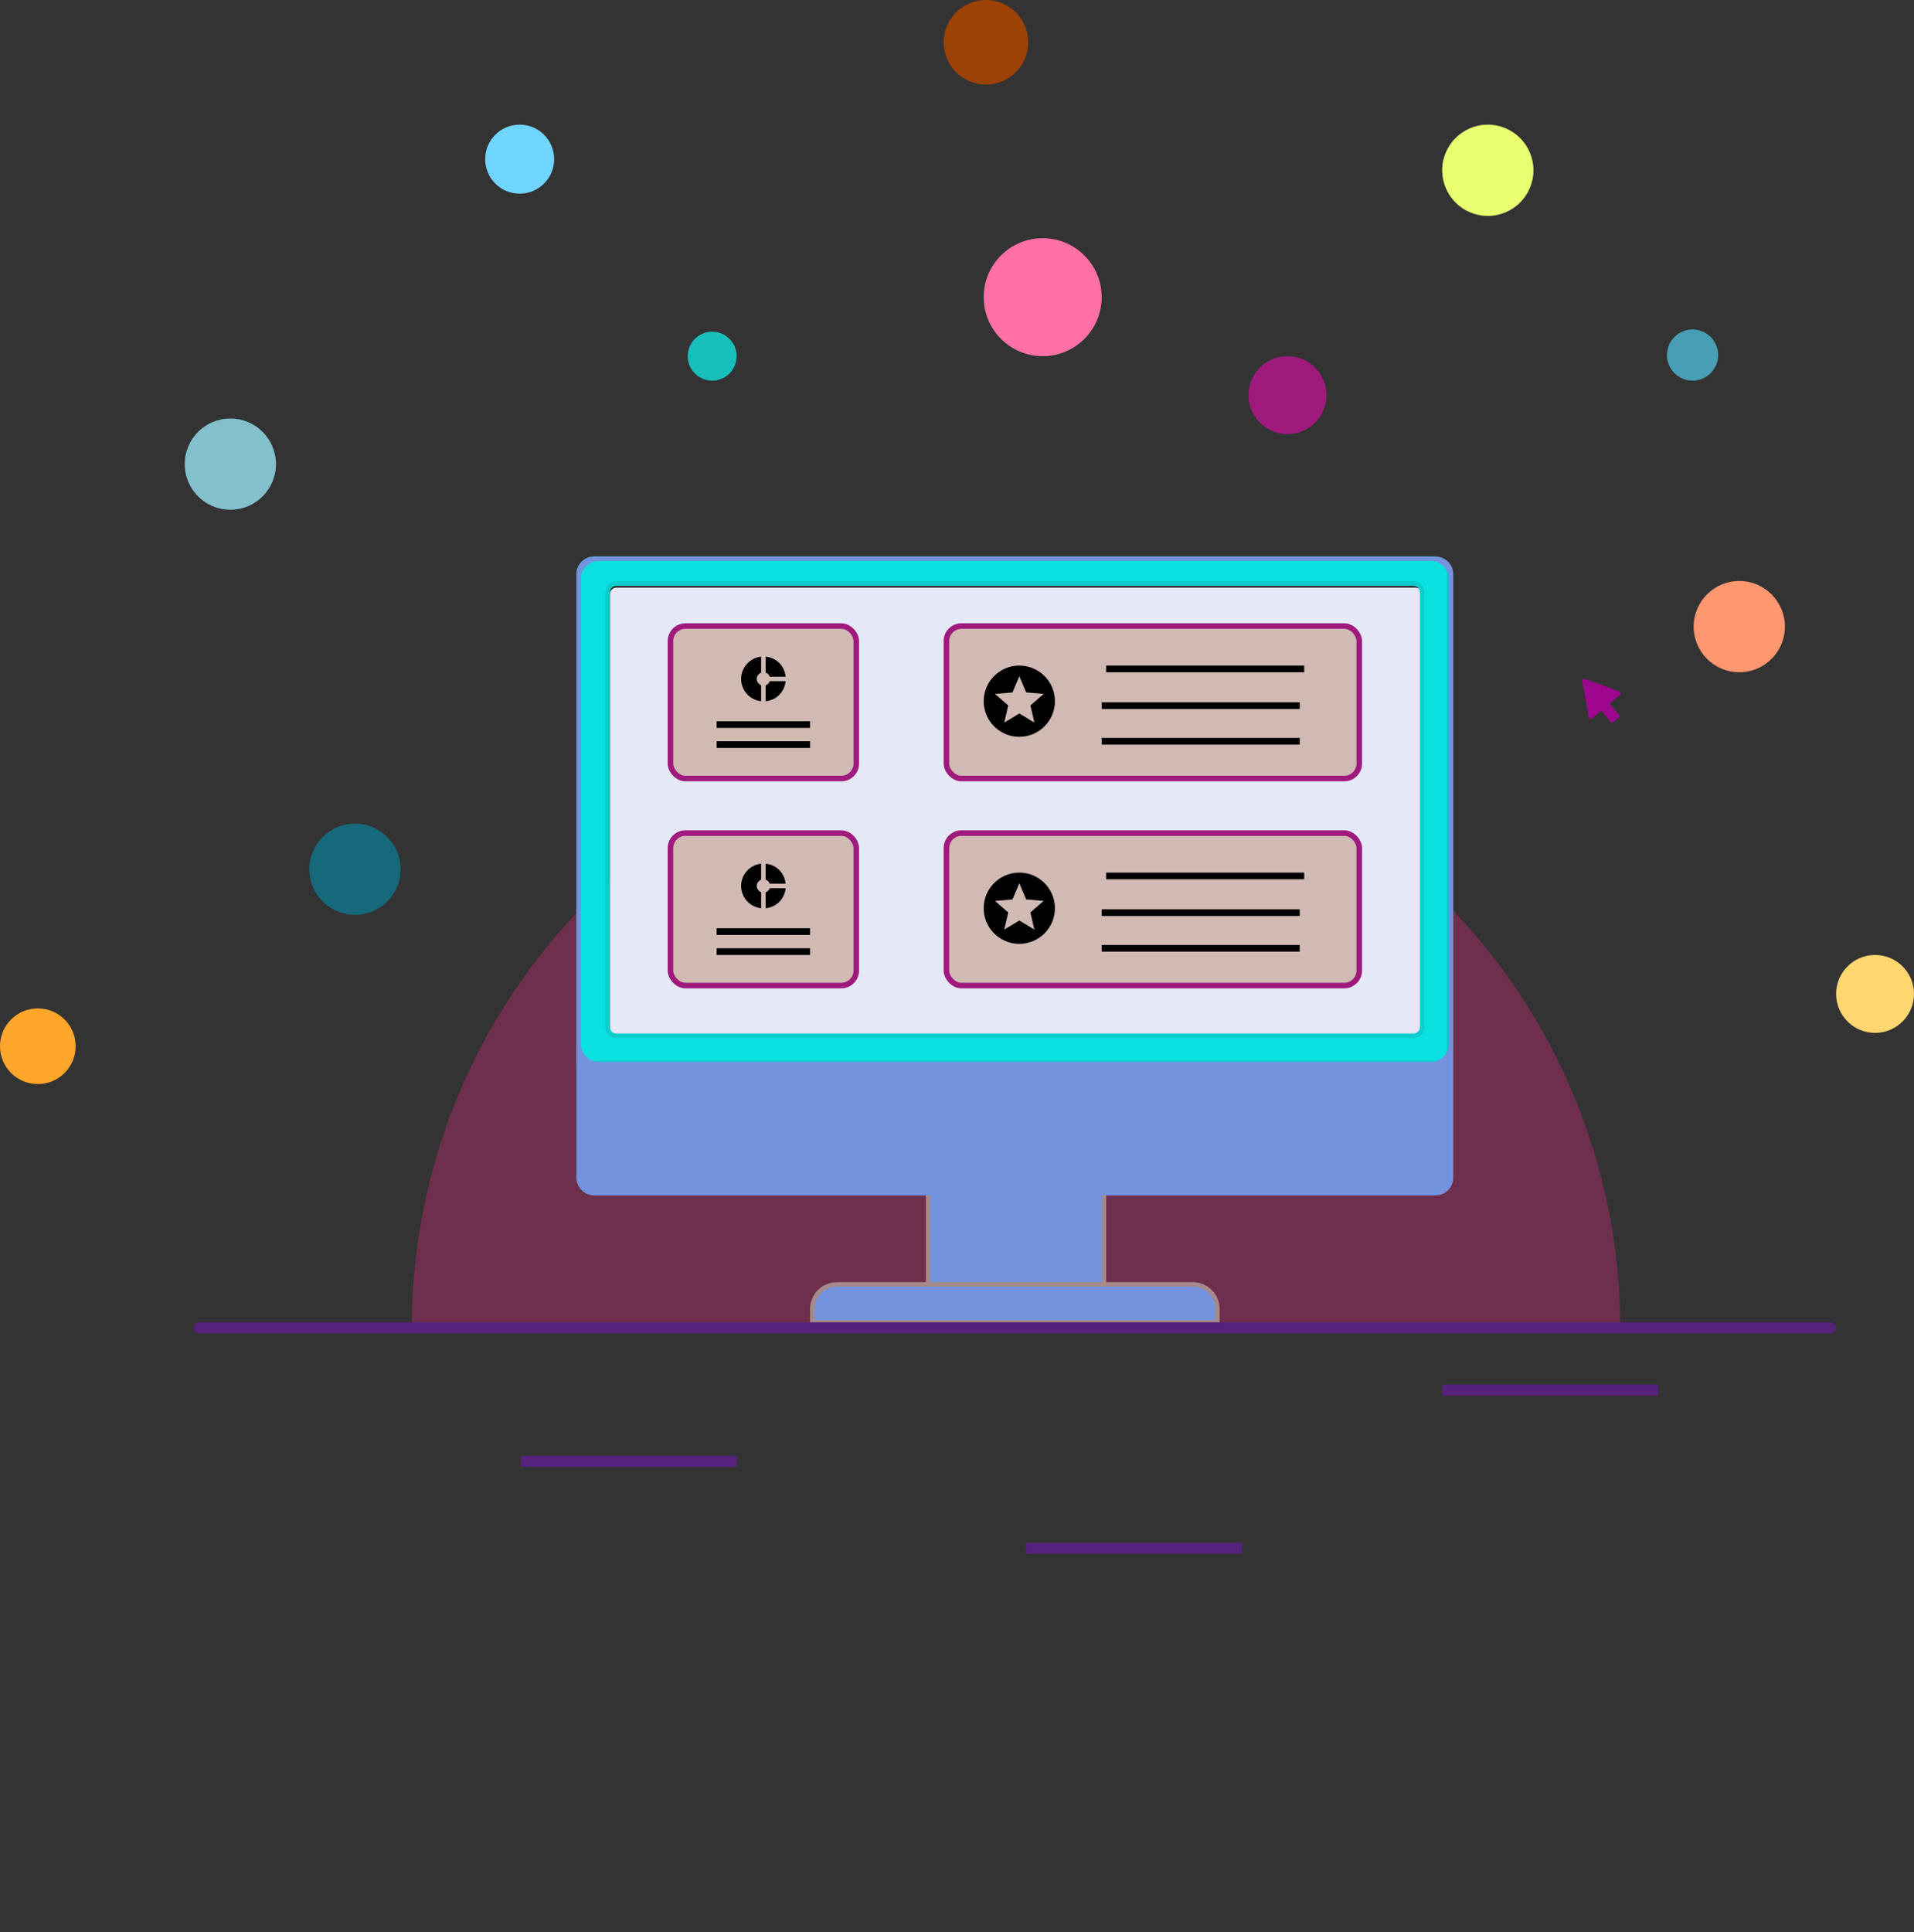 <svg width="860" height="868" viewBox="0 0 860 868" fill="none" xmlns="http://www.w3.org/2000/svg">
<rect x="0" y="0" width="860" height="868" fill="#333333" stroke="none"/>
<g id="Group 22">
<path id="half-circle" d="M728 596.5C728 524.494 699.396 455.437 648.479 404.521C597.563 353.604 528.506 325 456.5 325C384.494 325 315.437 353.604 264.521 404.52C213.604 455.437 185 524.494 185 596.5L456.5 596.5H728Z" fill="#F72585" fill-opacity="0.3"/>
<rect id="back-cover" x="274" y="264" width="365" height="201" rx="3" fill="#E5E9F7"/>
<g id="computer">
<g id="computer_2">
<rect id="Rectangle 6" x="417" y="488" width="79" height="97" fill="#7393DF" stroke="#A68A8A" stroke-width="2"/>
<path id="Rectangle 7" d="M365 588C365 581.925 369.925 577 376 577H536C542.075 577 547 581.925 547 588V594H365V588Z" fill="#7393DF" stroke="#A68A8A" stroke-width="2"/>
<g id="Exclude">
<mask id="path-5-inside-1" fill="white">
<path fill-rule="evenodd" clip-rule="evenodd" d="M267 250C262.582 250 259 253.582 259 258V478.459H652V258C652 253.582 648.418 250 644 250H267ZM276.962 263.141C275.305 263.141 273.962 264.485 273.962 266.141V461.307C273.962 462.964 275.305 464.307 276.962 464.307H635.036C636.692 464.307 638.036 462.964 638.036 461.307V266.141C638.036 264.485 636.692 263.141 635.035 263.141H276.962Z"/>
</mask>
<path fill-rule="evenodd" clip-rule="evenodd" d="M267 250C262.582 250 259 253.582 259 258V478.459H652V258C652 253.582 648.418 250 644 250H267ZM276.962 263.141C275.305 263.141 273.962 264.485 273.962 266.141V461.307C273.962 462.964 275.305 464.307 276.962 464.307H635.036C636.692 464.307 638.036 462.964 638.036 461.307V266.141C638.036 264.485 636.692 263.141 635.035 263.141H276.962Z" fill="#0AE0E0"/>
<path d="M259 478.459H257V480.459H259V478.459ZM652 478.459V480.459H654V478.459H652ZM261 258C261 254.686 263.686 252 267 252V248C261.477 248 257 252.477 257 258H261ZM261 478.459V258H257V478.459H261ZM652 476.459H259V480.459H652V476.459ZM650 258V478.459H654V258H650ZM644 252C647.314 252 650 254.686 650 258H654C654 252.477 649.523 248 644 248V252ZM267 252H644V248H267V252ZM275.962 266.141C275.962 265.589 276.41 265.141 276.962 265.141V261.141C274.201 261.141 271.962 263.38 271.962 266.141H275.962ZM275.962 461.307V266.141H271.962V461.307H275.962ZM276.962 462.307C276.41 462.307 275.962 461.859 275.962 461.307H271.962C271.962 464.068 274.201 466.307 276.962 466.307V462.307ZM635.036 462.307H276.962V466.307H635.036V462.307ZM636.036 461.307C636.036 461.859 635.588 462.307 635.036 462.307V466.307C637.797 466.307 640.036 464.068 640.036 461.307H636.036ZM636.036 266.141V461.307H640.036V266.141H636.036ZM635.035 265.141C635.588 265.141 636.036 265.589 636.036 266.141H640.036C640.036 263.38 637.797 261.141 635.035 261.141V265.141ZM276.962 265.141H635.035V261.141H276.962V265.141Z" fill="#212837" fill-opacity="0.11" mask="url(#path-5-inside-1)"/>
</g>
<path id="Exclude_2" fill-rule="evenodd" clip-rule="evenodd" d="M267 250C262.582 250 259 253.582 259 258V529C259 533.418 262.582 537 267 537H645C649.418 537 653 533.418 653 529V258C653 253.582 649.418 250 645 250H267ZM269 252C264.582 252 261 255.582 261 260V469C261 473.418 264.582 477 269 477H643C647.418 477 651 473.418 651 469V260C651 255.582 647.418 252 643 252H269Z" fill="#7393DF"/>
</g>
</g>
<line id="Line 1" x1="89.5" y1="596.5" x2="822.506" y2="596.5" stroke="#56227C" stroke-width="5" stroke-linecap="round"/>
<g id="intro">
<line id="Line 2" x1="461" y1="695.5" x2="558.046" y2="695.5" stroke="#56227C" stroke-width="5"/>
<line id="Line 3" x1="648" y1="624.5" x2="745.046" y2="624.5" stroke="#56227C" stroke-width="5"/>
<line id="Line 4" x1="234" y1="656.5" x2="331.046" y2="656.5" stroke="#56227C" stroke-width="5"/>
</g>
<path id="mouse" fill-rule="evenodd" clip-rule="evenodd" d="M712.343 305.062C711.619 304.798 710.882 305.417 711.016 306.175L713.817 322.06C713.95 322.818 714.855 323.147 715.444 322.652L719.515 319.237L724.263 324.895L727.968 321.786L723.22 316.128L727.801 312.284C728.39 311.789 728.223 310.842 727.5 310.579L712.343 305.062Z" fill="#9E068F"/>
<g id="bubble">
<circle id="Ellipse 2" cx="103.5" cy="208.5" r="20.5" fill="#82C0CC"/>
<circle id="Ellipse 8" cx="320" cy="160" r="11" fill="#17BEBB"/>
<circle id="Ellipse 7" cx="468.5" cy="133.5" r="26.5" fill="#FF70A6"/>
<circle id="Ellipse 13" cx="443" cy="19" r="19" fill="#9C4206"/>
<circle id="Ellipse 12" cx="17" cy="470" r="17" fill="#FFA62B"/>
<circle id="Ellipse 11" cx="842.5" cy="446.5" r="17.5" fill="#FFD670"/>
<circle id="Ellipse 9" cx="578.5" cy="177.5" r="17.5" fill="#A01A7D"/>
<circle id="Ellipse 6" cx="159.5" cy="390.5" r="20.5" fill="#16697A"/>
<circle id="Ellipse 5" cx="760.5" cy="159.5" r="11.5" fill="#489FB5"/>
<circle id="Ellipse 4" cx="781.5" cy="281.5" r="20.5" fill="#FF9770"/>
<circle id="Ellipse 10" cx="668.5" cy="76.5" r="20.5" fill="#E9FF70"/>
<circle id="Ellipse 3" cx="233.5" cy="71.5" r="15.5" fill="#70D6FF"/>
</g>
    <g id="Group 21">
        <g id="Group 17">
        <rect id="Rectangle 33" x="301.25" y="281.25" width="83.5" height="68.5" rx="6.75" fill="#9C4206" fill-opacity="0.28" stroke="#A01A7D" stroke-width="2.5" stroke-linejoin="round"/>
        <path id="Vector" d="M342 302.16V295C337 295.5 333 299.79 333 305C333 310.21 337 314.5 342 315V307.84C341 307.43 340 306.32 340 305C340 303.68 341 302.57 342 302.16ZM345.86 304H353C352.52 299.25 349 295.47 344 295V302.16C345 302.46 345.52 303.14 345.86 304ZM344 307.84V315C349 314.53 352.52 310.75 353 306H345.86C345.52 306.86 345 307.54 344 307.84Z" fill="black"/>
        <line id="Line 65" x1="322" y1="325.5" x2="364" y2="325.5" stroke="black" stroke-width="3"/>
        <line id="Line 66" x1="322" y1="334.5" x2="364" y2="334.5" stroke="black" stroke-width="3"/>
        </g>
        <g id="Group 18">
        <rect id="Rectangle 33_2" x="301.25" y="374.25" width="83.5" height="68.5" rx="6.75" fill="#9C4206" fill-opacity="0.28" stroke="#A01A7D" stroke-width="2.5" stroke-linejoin="round"/>
        <path id="Vector_2" d="M342 395.16V388C337 388.5 333 392.79 333 398C333 403.21 337 407.5 342 408V400.84C341 400.43 340 399.32 340 398C340 396.68 341 395.57 342 395.16ZM345.86 397H353C352.52 392.25 349 388.47 344 388V395.16C345 395.46 345.52 396.14 345.86 397ZM344 400.84V408C349 407.53 352.52 403.75 353 399H345.86C345.52 399.86 345 400.54 344 400.84Z" fill="black"/>
        <line id="Line 65_2" x1="322" y1="418.5" x2="364" y2="418.5" stroke="black" stroke-width="3"/>
        <line id="Line 66_2" x1="322" y1="427.5" x2="364" y2="427.5" stroke="black" stroke-width="3"/>
        </g>
        <g id="Group 19">
        <rect id="Rectangle 33_3" x="425.25" y="281.25" width="185.5" height="68.5" rx="6.75" fill="#9C4206" fill-opacity="0.28" stroke="#A01A7D" stroke-width="2.5" stroke-linejoin="round"/>
        <path id="Line 65_3" d="M497 300.5H586" stroke="black" stroke-width="3"/>
        <path id="Line 66_3" d="M495 317H584" stroke="black" stroke-width="3"/>
        <path id="Line 67" d="M495 333H584" stroke="black" stroke-width="3"/>
        <path id="Vector_3" d="M457.984 299C449.152 299 442 306.168 442 315C442 323.832 449.152 331 457.984 331C466.832 331 474 323.832 474 315C474 306.168 466.832 299 457.984 299ZM464.768 324.6L458 320.52L451.232 324.6L453.024 316.904L447.056 311.736L454.928 311.064L458 303.8L461.072 311.048L468.944 311.72L462.976 316.888L464.768 324.6Z" fill="black"/>
        </g>
        <g id="Group 20">
        <rect id="Rectangle 33_4" x="425.25" y="374.25" width="185.5" height="68.5" rx="6.75" fill="#9C4206" fill-opacity="0.28" stroke="#A01A7D" stroke-width="2.5" stroke-linejoin="round"/>
        <path id="Line 65_4" d="M497 393.5H586" stroke="black" stroke-width="3"/>
        <path id="Line 66_4" d="M495 410H584" stroke="black" stroke-width="3"/>
        <path id="Line 67_2" d="M495 426H584" stroke="black" stroke-width="3"/>
        <path id="Vector_4" d="M457.984 392C449.152 392 442 399.168 442 408C442 416.832 449.152 424 457.984 424C466.832 424 474 416.832 474 408C474 399.168 466.832 392 457.984 392ZM464.768 417.6L458 413.52L451.232 417.6L453.024 409.904L447.056 404.736L454.928 404.064L458 396.8L461.072 404.048L468.944 404.72L462.976 409.888L464.768 417.6Z" fill="black"/>
        </g>
    </g>
</g>
</svg>
